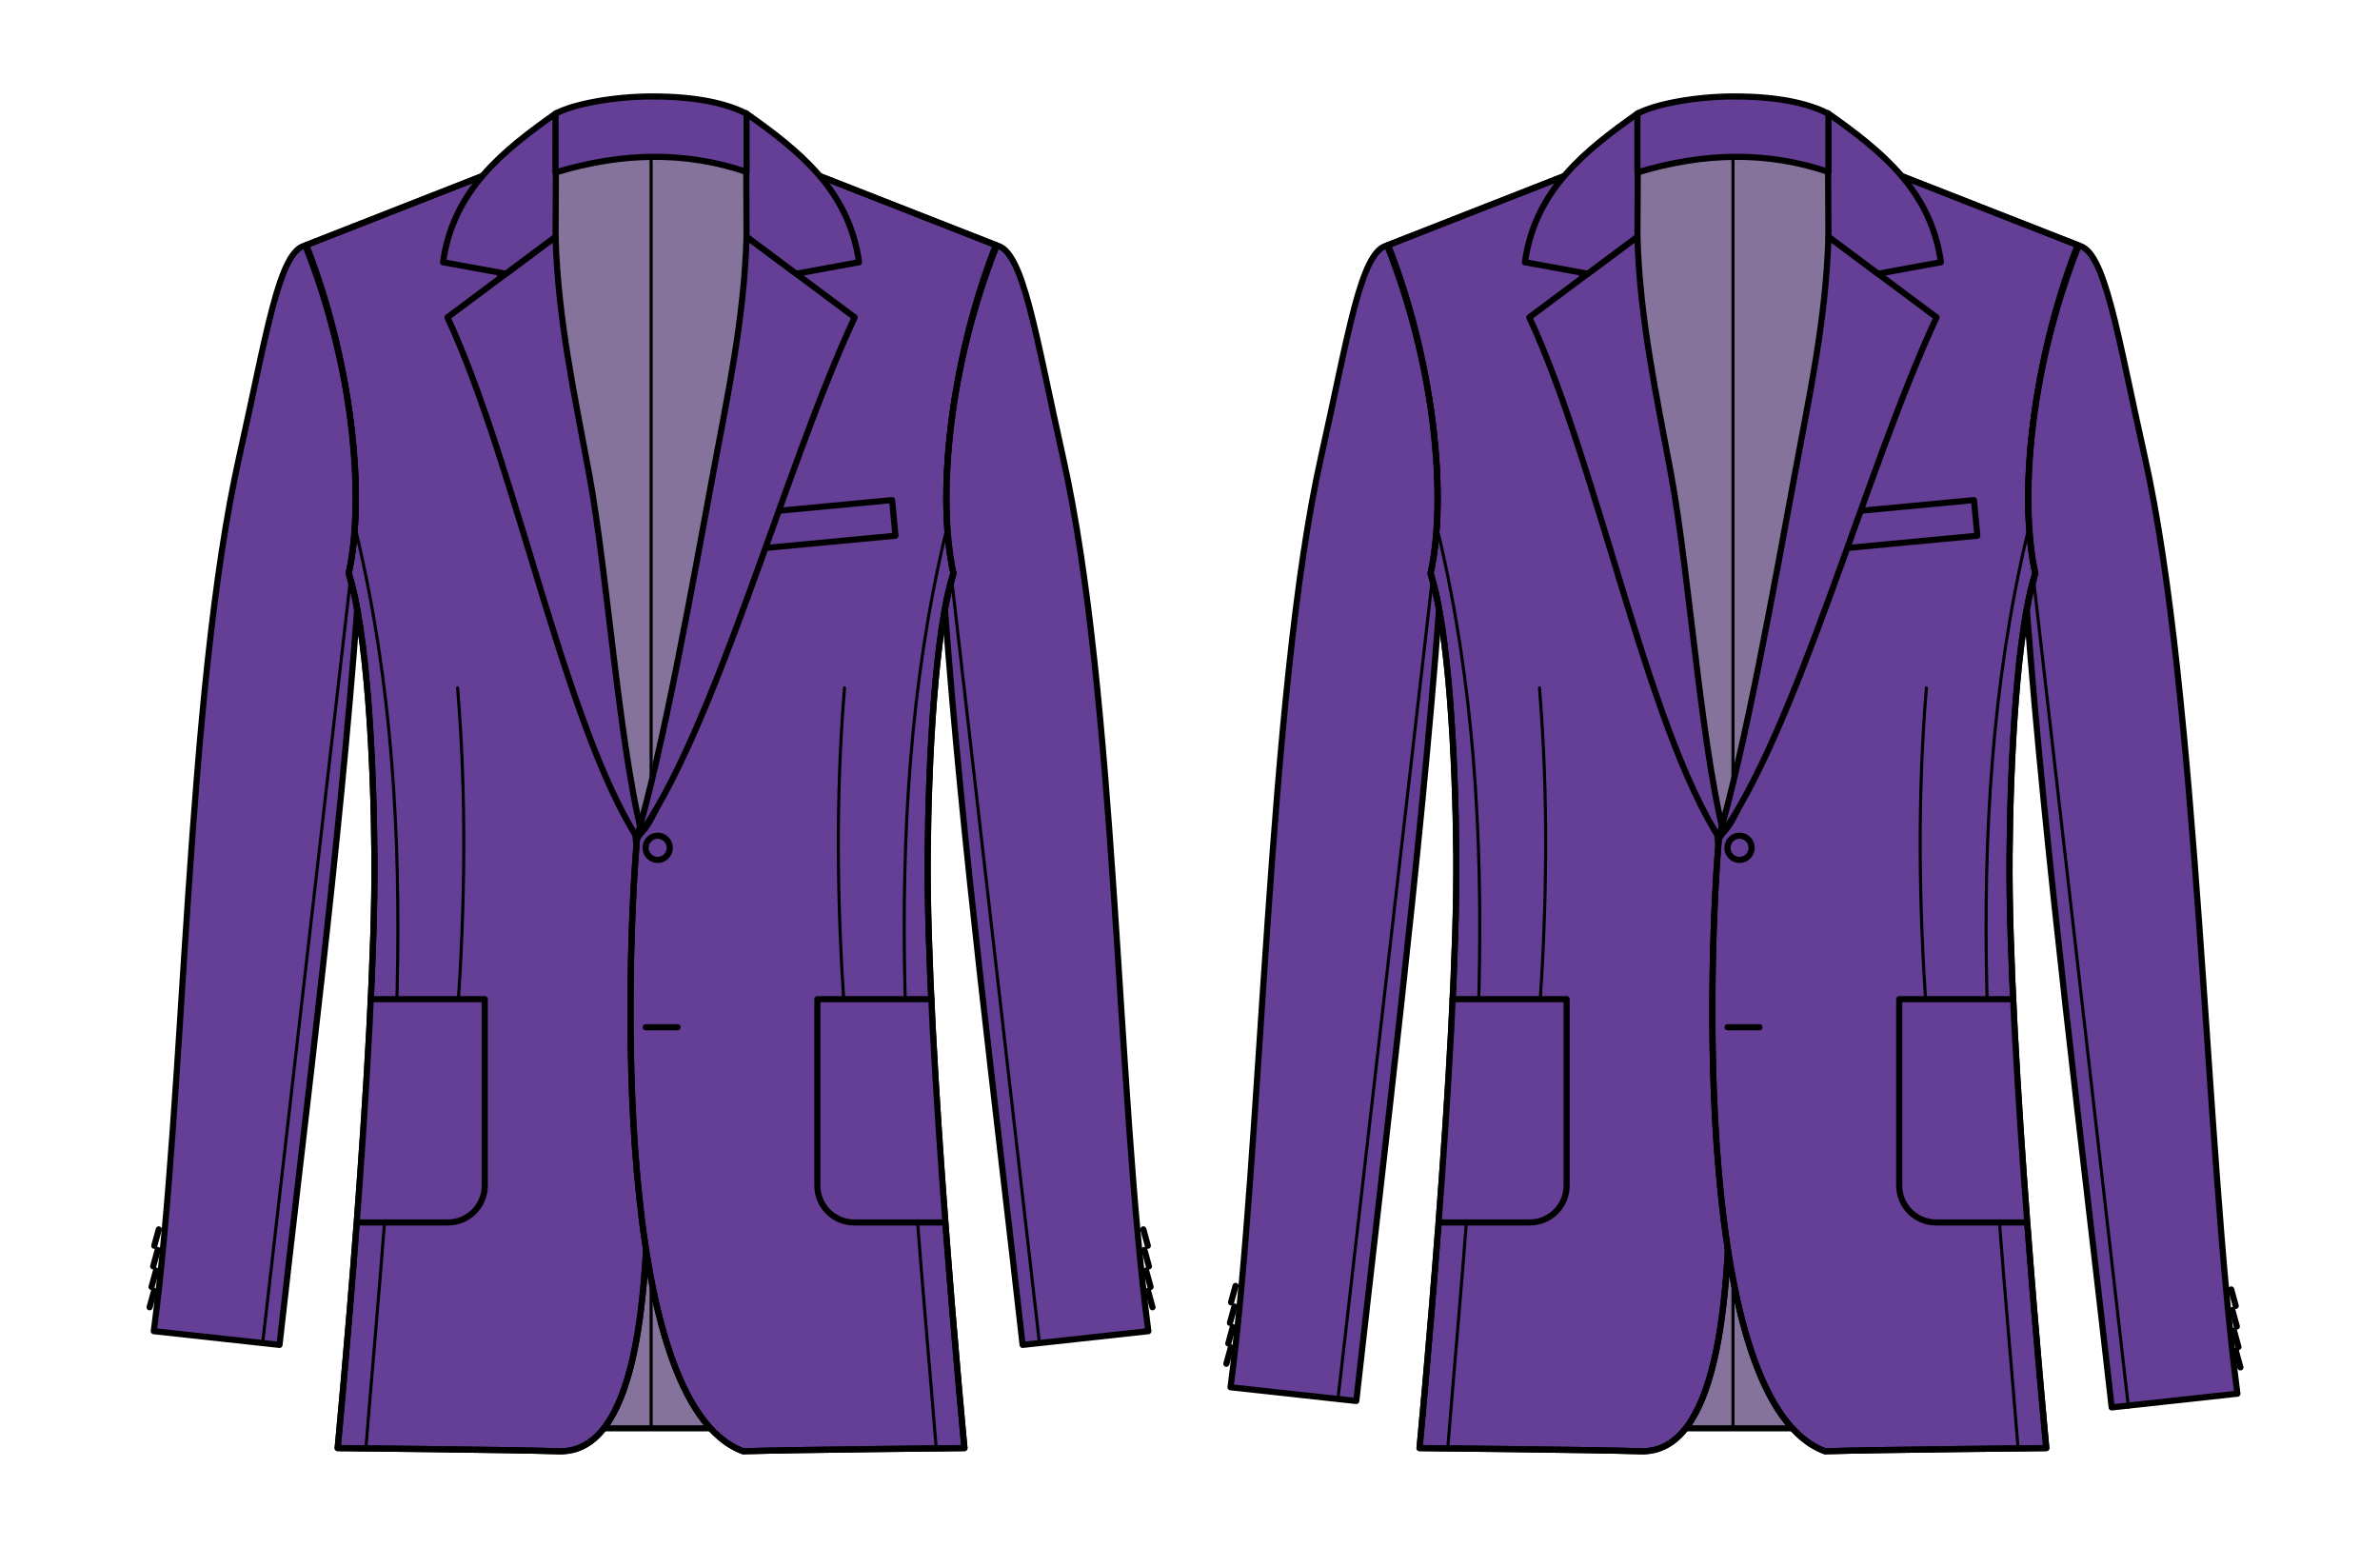 <?xml version="1.0" encoding="UTF-8" standalone="no"?>
<!-- Created with Inkscape (http://www.inkscape.org/) -->

<svg
   xmlns:svg="http://www.w3.org/2000/svg"
   xmlns="http://www.w3.org/2000/svg"
   version="1.1"
   width="1000"
   height="650"
   id="svg4180">
  <defs
     id="defs4182">
    <marker
       refX="0"
       refY="0"
       orient="auto"
       id="Arrow1Mend"
       style="overflow:visible">
      <path
         d="M 0,0 5,-5 -12.5,0 5,5 0,0 z"
         transform="matrix(-0.4,0,0,-0.4,-4,0)"
         id="path4844"
         style="fill-rule:evenodd;stroke:#000000;stroke-width:1pt;marker-start:none" />
    </marker>
    <marker
       refX="0"
       refY="0"
       orient="auto"
       id="Arrow1Mstart"
       style="overflow:visible">
      <path
         d="M 0,0 5,-5 -12.5,0 5,5 0,0 z"
         transform="matrix(0.4,0,0,0.4,4,0)"
         id="path4841"
         style="fill-rule:evenodd;stroke:#000000;stroke-width:1pt;marker-start:none" />
    </marker>
    <marker
       refX="0"
       refY="0"
       orient="auto"
       id="Arrow1Mstartz"
       style="overflow:visible">
      <path
         d="M 0,0 5,-5 -12.5,0 5,5 0,0 z"
         transform="matrix(0.4,0,0,0.4,4,0)"
         id="path5479"
         style="fill:#ff5b77;fill-rule:evenodd;stroke:#ff5b77;stroke-width:1pt;marker-start:none" />
    </marker>
    <marker
       refX="0"
       refY="0"
       orient="auto"
       id="Arrow1Mends"
       style="overflow:visible">
      <path
         d="M 0,0 5,-5 -12.5,0 5,5 0,0 z"
         transform="matrix(-0.4,0,0,-0.4,-4,0)"
         id="path5482"
         style="fill:#ff5b77;fill-rule:evenodd;stroke:#ff5b77;stroke-width:1pt;marker-start:none" />
    </marker>
    <marker
       refX="0"
       refY="0"
       orient="auto"
       id="Arrow1Mstartz-9"
       style="overflow:visible">
      <path
         d="M 0,0 5,-5 -12.5,0 5,5 0,0 z"
         transform="matrix(0.4,0,0,0.4,4,0)"
         id="path5479-7"
         style="fill:#ff5b77;fill-rule:evenodd;stroke:#ff5b77;stroke-width:1pt;marker-start:none" />
    </marker>
    <marker
       refX="0"
       refY="0"
       orient="auto"
       id="Arrow1Mends-9"
       style="overflow:visible">
      <path
         d="M 0,0 5,-5 -12.5,0 5,5 0,0 z"
         transform="matrix(-0.4,0,0,-0.4,-4,0)"
         id="path5482-4"
         style="fill:#ff5b77;fill-rule:evenodd;stroke:#ff5b77;stroke-width:1pt;marker-start:none" />
    </marker>
  </defs>
  <g
     transform="translate(0,-402.362)"
     id="layer1">
    <g
       transform="matrix(2.546,0,0,2.546,-827.098,75.481)"
       id="g5893" />
    <g
       transform="matrix(2.583,0,0,2.583,-1304.62,64.443)"
       id="g3773">
      <g
         id="g3869">
        <rect
           width="39.458"
           height="207.494"
           x="592.593"
           y="155.67"
           id="rect3775"
           style="fill:#86739c;stroke:#000000;stroke-width:1;stroke-linecap:round;stroke-linejoin:round;stroke-miterlimit:4;stroke-opacity:1;stroke-dasharray:none;stroke-dashoffset:0" />
        <path
           d="M 610.993,156.236 610.993,362.774"
           id="path3777"
           style="fill:#86739c;fill-opacity:1;stroke:#000000;stroke-width:0.5;stroke-linecap:round;stroke-linejoin:round;stroke-miterlimit:4;stroke-opacity:1;stroke-dasharray:none;stroke-dashoffset:0" />
        <g
           transform="matrix(-1,0,0,1,1221.97,0)"
           id="g3779">
          <path
             d="M 638.304,159.416 667.232,170.755 C 659.593,189.972 657.36,211.512 660.179,224.059 657.19,233.211 656.108,254.365 655.983,269.951 655.73,301.264 661.964,366.38 661.964,366.38 661.964,366.38 634.823,366.642 625.961,366.894 613.521,367.249 611.518,342.413 611.518,321.915 611.518,321.915 610.773,286.982 613.616,265.099 621.094,263.589 638.304,159.416 638.304,159.416 z"
             id="path3781"
             style="fill:#653f95;fill-opacity:1;stroke:#000000;stroke-width:1;stroke-linecap:round;stroke-linejoin:round;stroke-miterlimit:4;stroke-opacity:1;stroke-dasharray:none;stroke-dashoffset:0" />
          <path
             d="M 667.048,170.733 C 671.516,171.281 673.51,185.231 677.954,205.031 686.658,243.819 686.734,308.343 691.875,347.362 L 671.423,349.594 C 666.953,309.641 661.714,269.37 658.799,230.038 659.086,228.159 659.658,226.084 660.172,224.126 657.638,212.505 659.189,190.817 667.048,170.733 z"
             id="path3783"
             style="fill:#653f95;fill-opacity:1;stroke:#000000;stroke-width:1;stroke-linecap:round;stroke-linejoin:round;stroke-miterlimit:4;stroke-opacity:1;stroke-dasharray:none;stroke-dashoffset:0" />
          <path
             d="M 642.457,242.725 C 640.965,260.691 641.262,278.21 642.457,295.505"
             id="path3785"
             style="fill:#653f95;fill-opacity:0.302;stroke:#000000;stroke-width:0.5;stroke-linecap:round;stroke-linejoin:round;stroke-miterlimit:4;stroke-opacity:1;stroke-dasharray:none;stroke-dashoffset:0" />
          <path
             d="M 659.882,225.047 674.151,349.17"
             id="path3787"
             style="fill:#653f95;fill-opacity:0.302;stroke:#000000;stroke-width:0.5;stroke-linecap:round;stroke-linejoin:round;stroke-miterlimit:4;stroke-opacity:1;stroke-dasharray:none;stroke-dashoffset:0" />
          <path
             d="M 658.872,217.724 C 647.339,266.302 653.33,316.341 657.357,366.216"
             id="path3789"
             style="fill:none;stroke:#000000;stroke-width:0.5;stroke-linecap:round;stroke-linejoin:round;stroke-miterlimit:4;stroke-opacity:1;stroke-dasharray:none;stroke-dashoffset:0" />
          <path
             d="M 658.556,329.677 644.038,329.677 C 640.714,329.677 638.038,327.001 638.038,323.677 L 638.038,293.359 656.599,293.359"
             id="path3791"
             style="fill:#653f95;fill-opacity:1;stroke:#000000;stroke-width:1;stroke-linecap:round;stroke-linejoin:round;stroke-miterlimit:4;stroke-opacity:1;stroke-dashoffset:0" />
          <path
             d="M 638.304,159.416 667.232,170.755 C 659.593,189.972 657.36,211.512 660.179,224.059 657.19,233.211 656.108,254.365 655.983,269.951 655.73,301.264 661.964,366.38 661.964,366.38 661.964,366.38 634.823,366.642 625.961,366.894 613.521,367.249 611.518,342.413 611.518,321.915 611.518,321.915 611.026,285.719 613.869,263.836 621.347,262.326 638.304,159.416 638.304,159.416 z"
             id="path3793"
             style="fill:none;stroke:#000000;stroke-width:1;stroke-linecap:round;stroke-linejoin:round;stroke-miterlimit:4;stroke-opacity:1;stroke-dasharray:none;stroke-dashoffset:0" />
          <path
             d="M 626.518,169.326 644.107,182.451 C 632.508,207.318 624.465,252.018 611.669,269.406 616.016,255.134 617.933,224.821 621.066,207.886 623.391,195.319 626.141,182.728 626.518,169.326 z"
             id="path3795"
             style="fill:#653f95;fill-opacity:1;stroke:#000000;stroke-width:1;stroke-linecap:round;stroke-linejoin:round;stroke-miterlimit:4;stroke-opacity:1;stroke-dasharray:none;stroke-dashoffset:0" />
          <path
             d="M 626.429,149.237 C 635.011,155.305 643.178,161.713 644.821,173.482 L 634.595,175.351 626.518,169.328 626.429,149.237 z"
             id="path3797"
             style="fill:#653f95;fill-opacity:1;stroke:#000000;stroke-width:1;stroke-linecap:round;stroke-linejoin:round;stroke-miterlimit:4;stroke-opacity:1;stroke-dasharray:none;stroke-dashoffset:0" />
          <path
             d="M 691.063,330.804 691.795,333.472"
             id="path3799"
             style="fill:none;stroke:#000000;stroke-width:1;stroke-linecap:round;stroke-linejoin:round;stroke-miterlimit:4;stroke-opacity:1;stroke-dasharray:none;stroke-dashoffset:0" />
          <path
             d="M 691.242,334.152 691.974,336.82"
             id="path3801"
             style="fill:none;stroke:#000000;stroke-width:1;stroke-linecap:round;stroke-linejoin:round;stroke-miterlimit:4;stroke-opacity:1;stroke-dasharray:none;stroke-dashoffset:0" />
          <path
             d="M 691.51,337.5 692.242,340.168"
             id="path3803"
             style="fill:none;stroke:#000000;stroke-width:1;stroke-linecap:round;stroke-linejoin:round;stroke-miterlimit:4;stroke-opacity:1;stroke-dasharray:none;stroke-dashoffset:0" />
          <path
             d="M 691.823,340.804 692.555,343.472"
             id="path3805"
             style="fill:none;stroke:#000000;stroke-width:1;stroke-linecap:round;stroke-linejoin:round;stroke-miterlimit:4;stroke-opacity:1;stroke-dasharray:none;stroke-dashoffset:0" />
        </g>
        <path
           d="M 638.304,159.416 667.232,170.755 C 659.593,189.972 657.36,211.512 660.179,224.059 657.19,233.211 656.108,254.365 655.983,269.951 655.73,301.264 661.964,366.38 661.964,366.38 661.964,366.38 634.823,366.642 625.961,366.894 604.638,358.969 606.931,287.115 608.755,266.551 616.233,265.041 638.304,159.416 638.304,159.416 z"
           id="path3809"
           style="fill:#653f95;fill-opacity:1;stroke:#000000;stroke-width:1;stroke-linecap:round;stroke-linejoin:round;stroke-miterlimit:4;stroke-opacity:1;stroke-dasharray:none;stroke-dashoffset:0" />
        <path
           d="M 667.048,170.733 C 671.516,171.281 673.51,185.231 677.954,205.031 686.658,243.819 686.734,308.343 691.875,347.362 L 671.423,349.594 C 666.953,309.641 661.714,269.37 658.799,230.038 659.086,228.159 659.658,226.084 660.172,224.126 657.638,212.505 659.189,190.817 667.048,170.733 z"
           id="path3811"
           style="fill:#653f95;fill-opacity:1;stroke:#000000;stroke-width:1;stroke-linecap:round;stroke-linejoin:round;stroke-miterlimit:4;stroke-opacity:1;stroke-dasharray:none;stroke-dashoffset:0" />
        <rect
           width="24.004"
           height="5.821"
           x="603.111"
           y="272.208"
           transform="matrix(0.996,-0.094,0.094,0.996,0,0)"
           id="rect3813"
           style="fill:#653f95;fill-opacity:0.302;stroke:#000000;stroke-width:0.987;stroke-linecap:round;stroke-linejoin:round;stroke-miterlimit:4;stroke-opacity:1;stroke-dasharray:none;stroke-dashoffset:0" />
        <path
           d="M 642.457,242.725 C 640.965,260.691 641.262,278.21 642.457,295.505"
           id="path3815"
           style="fill:#653f95;fill-opacity:0.302;stroke:#000000;stroke-width:0.5;stroke-linecap:round;stroke-linejoin:round;stroke-miterlimit:4;stroke-opacity:1;stroke-dasharray:none;stroke-dashoffset:0" />
        <path
           d="M 659.882,225.047 674.151,349.17"
           id="path3817"
           style="fill:#653f95;fill-opacity:0.302;stroke:#000000;stroke-width:0.5;stroke-linecap:round;stroke-linejoin:round;stroke-miterlimit:4;stroke-opacity:1;stroke-dasharray:none;stroke-dashoffset:0" />
        <path
           d="M 658.872,217.724 C 647.339,266.302 653.33,316.341 657.357,366.216"
           id="path3819"
           style="fill:none;stroke:#000000;stroke-width:0.5;stroke-linecap:round;stroke-linejoin:round;stroke-miterlimit:4;stroke-opacity:1;stroke-dasharray:none;stroke-dashoffset:0" />
        <path
           d="M 658.556,329.677 644.038,329.677 C 640.714,329.677 638.038,327.001 638.038,323.677 L 638.038,293.359 656.599,293.359"
           id="path3821"
           style="fill:#653f95;fill-opacity:1;stroke:#000000;stroke-width:1;stroke-linecap:round;stroke-linejoin:round;stroke-miterlimit:4;stroke-opacity:1;stroke-dashoffset:0" />
        <path
           d="M 638.304,159.416 667.232,170.755 C 659.593,189.972 657.36,211.512 660.179,224.059 657.19,233.211 656.108,254.365 655.983,269.951 655.73,301.264 661.964,366.38 661.964,366.38 661.964,366.38 634.823,366.642 625.961,366.894 604.638,358.969 606.931,287.115 608.755,266.551 616.233,265.041 638.304,159.416 638.304,159.416 z"
           id="path6107"
           style="fill:none;stroke:#000000;stroke-width:1;stroke-linecap:round;stroke-linejoin:round;stroke-miterlimit:4;stroke-opacity:1;stroke-dasharray:none;stroke-dashoffset:0" />
        <path
           d="M 626.518,169.326 644.107,182.451 C 632.508,207.318 621.309,250.123 608.513,267.511 612.86,253.239 617.933,224.821 621.066,207.886 623.391,195.319 626.141,182.728 626.518,169.326 z"
           id="path3825"
           style="fill:#653f95;fill-opacity:1;stroke:#000000;stroke-width:1;stroke-linecap:round;stroke-linejoin:round;stroke-miterlimit:4;stroke-opacity:1;stroke-dasharray:none;stroke-dashoffset:0" />
        <path
           d="M 626.429,149.237 C 635.011,155.305 643.178,161.713 644.821,173.482 L 634.595,175.351 626.518,169.328 626.429,149.237 z"
           id="path3827"
           style="fill:#653f95;fill-opacity:1;stroke:#000000;stroke-width:1;stroke-linecap:round;stroke-linejoin:round;stroke-miterlimit:4;stroke-opacity:1;stroke-dasharray:none;stroke-dashoffset:0" />
        <path
           d="M 691.063,330.804 691.795,333.472"
           id="path3829"
           style="fill:none;stroke:#000000;stroke-width:1;stroke-linecap:round;stroke-linejoin:round;stroke-miterlimit:4;stroke-opacity:1;stroke-dasharray:none;stroke-dashoffset:0" />
        <path
           d="M 691.242,334.152 691.974,336.82"
           id="path3831"
           style="fill:none;stroke:#000000;stroke-width:1;stroke-linecap:round;stroke-linejoin:round;stroke-miterlimit:4;stroke-opacity:1;stroke-dasharray:none;stroke-dashoffset:0" />
        <path
           d="M 691.51,337.5 692.242,340.168"
           id="path3833"
           style="fill:none;stroke:#000000;stroke-width:1;stroke-linecap:round;stroke-linejoin:round;stroke-miterlimit:4;stroke-opacity:1;stroke-dasharray:none;stroke-dashoffset:0" />
        <path
           d="M 691.823,340.804 692.555,343.472"
           id="path3835"
           style="fill:none;stroke:#000000;stroke-width:1;stroke-linecap:round;stroke-linejoin:round;stroke-miterlimit:4;stroke-opacity:1;stroke-dasharray:none;stroke-dashoffset:0" />
        <path
           d="M 626.428,269.326 A 1.964,1.964 0 1 1 622.5,269.326 1.964,1.964 0 1 1 626.428,269.326 z"
           transform="translate(-12.404,-0.591)"
           id="path3837"
           style="fill:none;stroke:#000000;stroke-width:1;stroke-linecap:round;stroke-linejoin:round;stroke-miterlimit:4;stroke-opacity:1;stroke-dasharray:none;stroke-dashoffset:0" />
        <path
           d="M 610.117,297.921 615.296,297.921"
           id="path3839"
           style="fill:none;stroke:#000000;stroke-width:1;stroke-linecap:round;stroke-linejoin:round;stroke-miterlimit:4;stroke-opacity:1;stroke-dasharray:none;stroke-dashoffset:0" />
        <path
           d="M 595.446,158.88 C 606.275,155.58 616.642,155.424 626.518,158.791 L 626.518,149.326 C 623.332,147.66 618.383,146.514 611.205,146.514 604.922,146.514 598.334,147.739 595.446,149.316 L 595.446,158.88 z"
           id="path3841"
           style="fill:#653f95;fill-opacity:1;stroke:#000000;stroke-width:1;stroke-linecap:round;stroke-linejoin:round;stroke-miterlimit:4;stroke-opacity:1;stroke-dasharray:none;stroke-dashoffset:0" />
      </g>
    </g>
    <g
       transform="matrix(2.583,0,0,2.583,-850.054,64.443)"
       id="g6111">
      <g
         id="g6113">
        <rect
           width="39.458"
           height="207.494"
           x="592.593"
           y="155.67"
           id="rect6115"
           style="fill:#86739c;stroke:#000000;stroke-width:1;stroke-linecap:round;stroke-linejoin:round;stroke-miterlimit:4;stroke-opacity:1;stroke-dasharray:none;stroke-dashoffset:0" />
        <path
           d="M 610.993,156.236 610.993,362.774"
           id="path6117"
           style="fill:#86739c;fill-opacity:1;stroke:#000000;stroke-width:0.5;stroke-linecap:round;stroke-linejoin:round;stroke-miterlimit:4;stroke-opacity:1;stroke-dasharray:none;stroke-dashoffset:0" />
        <g
           transform="matrix(-1,0,0,1,1221.97,0)"
           id="g6119">
          <path
             d="M 638.304,159.416 667.232,170.755 C 659.593,189.972 657.36,211.512 660.179,224.059 657.19,233.211 656.108,254.365 655.983,269.951 655.73,301.264 661.964,366.38 661.964,366.38 661.964,366.38 634.823,366.642 625.961,366.894 613.521,367.249 611.518,342.413 611.518,321.915 611.518,321.915 610.773,286.982 613.616,265.099 621.094,263.589 638.304,159.416 638.304,159.416 z"
             id="path6121"
             style="fill:#653f95;fill-opacity:1;stroke:#000000;stroke-width:1;stroke-linecap:round;stroke-linejoin:round;stroke-miterlimit:4;stroke-opacity:1;stroke-dasharray:none;stroke-dashoffset:0" />
          <path
             d="M 667.048,170.733 C 671.516,171.281 673.51,185.231 677.954,205.031 686.658,243.819 687.563,317.467 692.704,356.486 L 672.252,358.718 C 667.782,318.765 661.714,269.37 658.799,230.038 659.086,228.159 659.658,226.084 660.172,224.126 657.638,212.505 659.189,190.817 667.048,170.733 z"
             id="path6123"
             style="fill:#653f95;fill-opacity:1;stroke:#000000;stroke-width:1;stroke-linecap:round;stroke-linejoin:round;stroke-miterlimit:4;stroke-opacity:1;stroke-dasharray:none;stroke-dashoffset:0" />
          <path
             d="M 642.457,242.725 C 640.965,260.691 641.262,278.21 642.457,295.505"
             id="path6125"
             style="fill:#653f95;fill-opacity:0.302;stroke:#000000;stroke-width:0.5;stroke-linecap:round;stroke-linejoin:round;stroke-miterlimit:4;stroke-opacity:1;stroke-dasharray:none;stroke-dashoffset:0" />
          <path
             d="M 659.882,225.047 675.257,358.571"
             id="path6127"
             style="fill:#653f95;fill-opacity:0.302;stroke:#000000;stroke-width:0.5;stroke-linecap:round;stroke-linejoin:round;stroke-miterlimit:4;stroke-opacity:1;stroke-dasharray:none;stroke-dashoffset:0" />
          <path
             d="M 658.872,217.724 C 647.339,266.302 653.33,316.341 657.357,366.216"
             id="path6129"
             style="fill:none;stroke:#000000;stroke-width:0.5;stroke-linecap:round;stroke-linejoin:round;stroke-miterlimit:4;stroke-opacity:1;stroke-dasharray:none;stroke-dashoffset:0" />
          <path
             d="M 658.556,329.677 644.038,329.677 C 640.714,329.677 638.038,327.001 638.038,323.677 L 638.038,293.359 656.599,293.359"
             id="path6131"
             style="fill:#653f95;fill-opacity:1;stroke:#000000;stroke-width:1;stroke-linecap:round;stroke-linejoin:round;stroke-miterlimit:4;stroke-opacity:1;stroke-dashoffset:0" />
          <path
             d="M 638.304,159.416 667.232,170.755 C 659.593,189.972 657.36,211.512 660.179,224.059 657.19,233.211 656.108,254.365 655.983,269.951 655.73,301.264 661.964,366.38 661.964,366.38 661.964,366.38 634.823,366.642 625.961,366.894 613.521,367.249 611.518,342.413 611.518,321.915 611.518,321.915 611.026,285.719 613.869,263.836 621.347,262.326 638.304,159.416 638.304,159.416 z"
             id="path6133"
             style="fill:none;stroke:#000000;stroke-width:1;stroke-linecap:round;stroke-linejoin:round;stroke-miterlimit:4;stroke-opacity:1;stroke-dasharray:none;stroke-dashoffset:0" />
          <path
             d="M 626.518,169.326 644.107,182.451 C 632.508,207.318 624.465,252.018 611.669,269.406 616.016,255.134 617.933,224.821 621.066,207.886 623.391,195.319 626.141,182.728 626.518,169.326 z"
             id="path6135"
             style="fill:#653f95;fill-opacity:1;stroke:#000000;stroke-width:1;stroke-linecap:round;stroke-linejoin:round;stroke-miterlimit:4;stroke-opacity:1;stroke-dasharray:none;stroke-dashoffset:0" />
          <path
             d="M 626.429,149.237 C 635.011,155.305 643.178,161.713 644.821,173.482 L 634.595,175.351 626.518,169.328 626.429,149.237 z"
             id="path6137"
             style="fill:#653f95;fill-opacity:1;stroke:#000000;stroke-width:1;stroke-linecap:round;stroke-linejoin:round;stroke-miterlimit:4;stroke-opacity:1;stroke-dasharray:none;stroke-dashoffset:0" />
          <path
             d="M 691.892,339.998 692.624,342.666"
             id="path6139"
             style="fill:none;stroke:#000000;stroke-width:1;stroke-linecap:round;stroke-linejoin:round;stroke-miterlimit:4;stroke-opacity:1;stroke-dasharray:none;stroke-dashoffset:0" />
          <path
             d="M 692.071,343.346 692.803,346.014"
             id="path6141"
             style="fill:none;stroke:#000000;stroke-width:1;stroke-linecap:round;stroke-linejoin:round;stroke-miterlimit:4;stroke-opacity:1;stroke-dasharray:none;stroke-dashoffset:0" />
          <path
             d="M 692.339,346.694 693.071,349.362"
             id="path6143"
             style="fill:none;stroke:#000000;stroke-width:1;stroke-linecap:round;stroke-linejoin:round;stroke-miterlimit:4;stroke-opacity:1;stroke-dasharray:none;stroke-dashoffset:0" />
          <path
             d="M 692.652,349.998 693.384,352.666"
             id="path6145"
             style="fill:none;stroke:#000000;stroke-width:1;stroke-linecap:round;stroke-linejoin:round;stroke-miterlimit:4;stroke-opacity:1;stroke-dasharray:none;stroke-dashoffset:0" />
        </g>
        <path
           d="M 638.304,159.416 667.232,170.755 C 659.593,189.972 657.36,211.512 660.179,224.059 657.19,233.211 656.108,254.365 655.983,269.951 655.73,301.264 661.964,366.38 661.964,366.38 661.964,366.38 634.823,366.642 625.961,366.894 604.638,358.969 606.931,287.115 608.755,266.551 616.233,265.041 638.304,159.416 638.304,159.416 z"
           id="path6147"
           style="fill:#653f95;fill-opacity:1;stroke:#000000;stroke-width:1;stroke-linecap:round;stroke-linejoin:round;stroke-miterlimit:4;stroke-opacity:1;stroke-dasharray:none;stroke-dashoffset:0" />
        <path
           d="M 667.048,170.733 C 671.516,171.281 673.51,185.231 677.954,205.031 686.658,243.819 687.907,318.51 693.048,357.529 L 672.596,359.761 C 668.126,319.808 661.714,269.37 658.799,230.038 659.086,228.159 659.658,226.084 660.172,224.126 657.638,212.505 659.189,190.817 667.048,170.733 z"
           id="path6149"
           style="fill:#653f95;fill-opacity:1;stroke:#000000;stroke-width:1;stroke-linecap:round;stroke-linejoin:round;stroke-miterlimit:4;stroke-opacity:1;stroke-dasharray:none;stroke-dashoffset:0" />
        <rect
           width="24.004"
           height="5.821"
           x="603.111"
           y="272.208"
           transform="matrix(0.996,-0.094,0.094,0.996,0,0)"
           id="rect6151"
           style="fill:#653f95;fill-opacity:0.302;stroke:#000000;stroke-width:0.987;stroke-linecap:round;stroke-linejoin:round;stroke-miterlimit:4;stroke-opacity:1;stroke-dasharray:none;stroke-dashoffset:0" />
        <path
           d="M 642.457,242.725 C 640.965,260.691 641.262,278.21 642.457,295.505"
           id="path6153"
           style="fill:#653f95;fill-opacity:0.302;stroke:#000000;stroke-width:0.5;stroke-linecap:round;stroke-linejoin:round;stroke-miterlimit:4;stroke-opacity:1;stroke-dasharray:none;stroke-dashoffset:0" />
        <path
           d="M 659.882,225.047 675.324,359.728"
           id="path6155"
           style="fill:#653f95;fill-opacity:0.302;stroke:#000000;stroke-width:0.5;stroke-linecap:round;stroke-linejoin:round;stroke-miterlimit:4;stroke-opacity:1;stroke-dasharray:none;stroke-dashoffset:0" />
        <path
           d="M 658.872,217.724 C 647.339,266.302 653.33,316.341 657.357,366.216"
           id="path6157"
           style="fill:none;stroke:#000000;stroke-width:0.5;stroke-linecap:round;stroke-linejoin:round;stroke-miterlimit:4;stroke-opacity:1;stroke-dasharray:none;stroke-dashoffset:0" />
        <path
           d="M 658.556,329.677 644.038,329.677 C 640.714,329.677 638.038,327.001 638.038,323.677 L 638.038,293.359 656.599,293.359"
           id="path6159"
           style="fill:#653f95;fill-opacity:1;stroke:#000000;stroke-width:1;stroke-linecap:round;stroke-linejoin:round;stroke-miterlimit:4;stroke-opacity:1;stroke-dashoffset:0" />
        <path
           d="M 638.304,159.416 667.232,170.755 C 659.593,189.972 657.36,211.512 660.179,224.059 657.19,233.211 656.108,254.365 655.983,269.951 655.73,301.264 661.964,366.38 661.964,366.38 661.964,366.38 634.823,366.642 625.961,366.894 604.638,358.969 606.931,287.115 608.755,266.551 616.233,265.041 638.304,159.416 638.304,159.416 z"
           id="path6161"
           style="fill:none;stroke:#000000;stroke-width:1;stroke-linecap:round;stroke-linejoin:round;stroke-miterlimit:4;stroke-opacity:1;stroke-dasharray:none;stroke-dashoffset:0" />
        <path
           d="M 626.518,169.326 644.107,182.451 C 632.508,207.318 621.309,250.123 608.513,267.511 612.86,253.239 617.933,224.821 621.066,207.886 623.391,195.319 626.141,182.728 626.518,169.326 z"
           id="path6163"
           style="fill:#653f95;fill-opacity:1;stroke:#000000;stroke-width:1;stroke-linecap:round;stroke-linejoin:round;stroke-miterlimit:4;stroke-opacity:1;stroke-dasharray:none;stroke-dashoffset:0" />
        <path
           d="M 626.429,149.237 C 635.011,155.305 643.178,161.713 644.821,173.482 L 634.595,175.351 626.518,169.328 626.429,149.237 z"
           id="path6165"
           style="fill:#653f95;fill-opacity:1;stroke:#000000;stroke-width:1;stroke-linecap:round;stroke-linejoin:round;stroke-miterlimit:4;stroke-opacity:1;stroke-dasharray:none;stroke-dashoffset:0" />
        <path
           d="M 692.041,340.58 692.773,343.248"
           id="path6167"
           style="fill:none;stroke:#000000;stroke-width:1;stroke-linecap:round;stroke-linejoin:round;stroke-miterlimit:4;stroke-opacity:1;stroke-dasharray:none;stroke-dashoffset:0" />
        <path
           d="M 692.22,343.928 692.952,346.596"
           id="path6169"
           style="fill:none;stroke:#000000;stroke-width:1;stroke-linecap:round;stroke-linejoin:round;stroke-miterlimit:4;stroke-opacity:1;stroke-dasharray:none;stroke-dashoffset:0" />
        <path
           d="M 692.488,347.276 693.22,349.944"
           id="path6171"
           style="fill:none;stroke:#000000;stroke-width:1;stroke-linecap:round;stroke-linejoin:round;stroke-miterlimit:4;stroke-opacity:1;stroke-dasharray:none;stroke-dashoffset:0" />
        <path
           d="M 692.801,350.58 693.533,353.248"
           id="path6173"
           style="fill:none;stroke:#000000;stroke-width:1;stroke-linecap:round;stroke-linejoin:round;stroke-miterlimit:4;stroke-opacity:1;stroke-dasharray:none;stroke-dashoffset:0" />
        <path
           d="M 626.428,269.326 A 1.964,1.964 0 1 1 622.5,269.326 1.964,1.964 0 1 1 626.428,269.326 z"
           transform="translate(-12.404,-0.591)"
           id="path6175"
           style="fill:none;stroke:#000000;stroke-width:1;stroke-linecap:round;stroke-linejoin:round;stroke-miterlimit:4;stroke-opacity:1;stroke-dasharray:none;stroke-dashoffset:0" />
        <path
           d="M 610.117,297.921 615.296,297.921"
           id="path6177"
           style="fill:none;stroke:#000000;stroke-width:1;stroke-linecap:round;stroke-linejoin:round;stroke-miterlimit:4;stroke-opacity:1;stroke-dasharray:none;stroke-dashoffset:0" />
        <path
           d="M 595.446,158.88 C 606.275,155.58 616.642,155.424 626.518,158.791 L 626.518,149.326 C 623.332,147.66 618.383,146.514 611.205,146.514 604.922,146.514 598.334,147.739 595.446,149.316 L 595.446,158.88 z"
           id="path6179"
           style="fill:#653f95;fill-opacity:1;stroke:#000000;stroke-width:1;stroke-linecap:round;stroke-linejoin:round;stroke-miterlimit:4;stroke-opacity:1;stroke-dasharray:none;stroke-dashoffset:0" />
      </g>
    </g>
  </g>
</svg>
